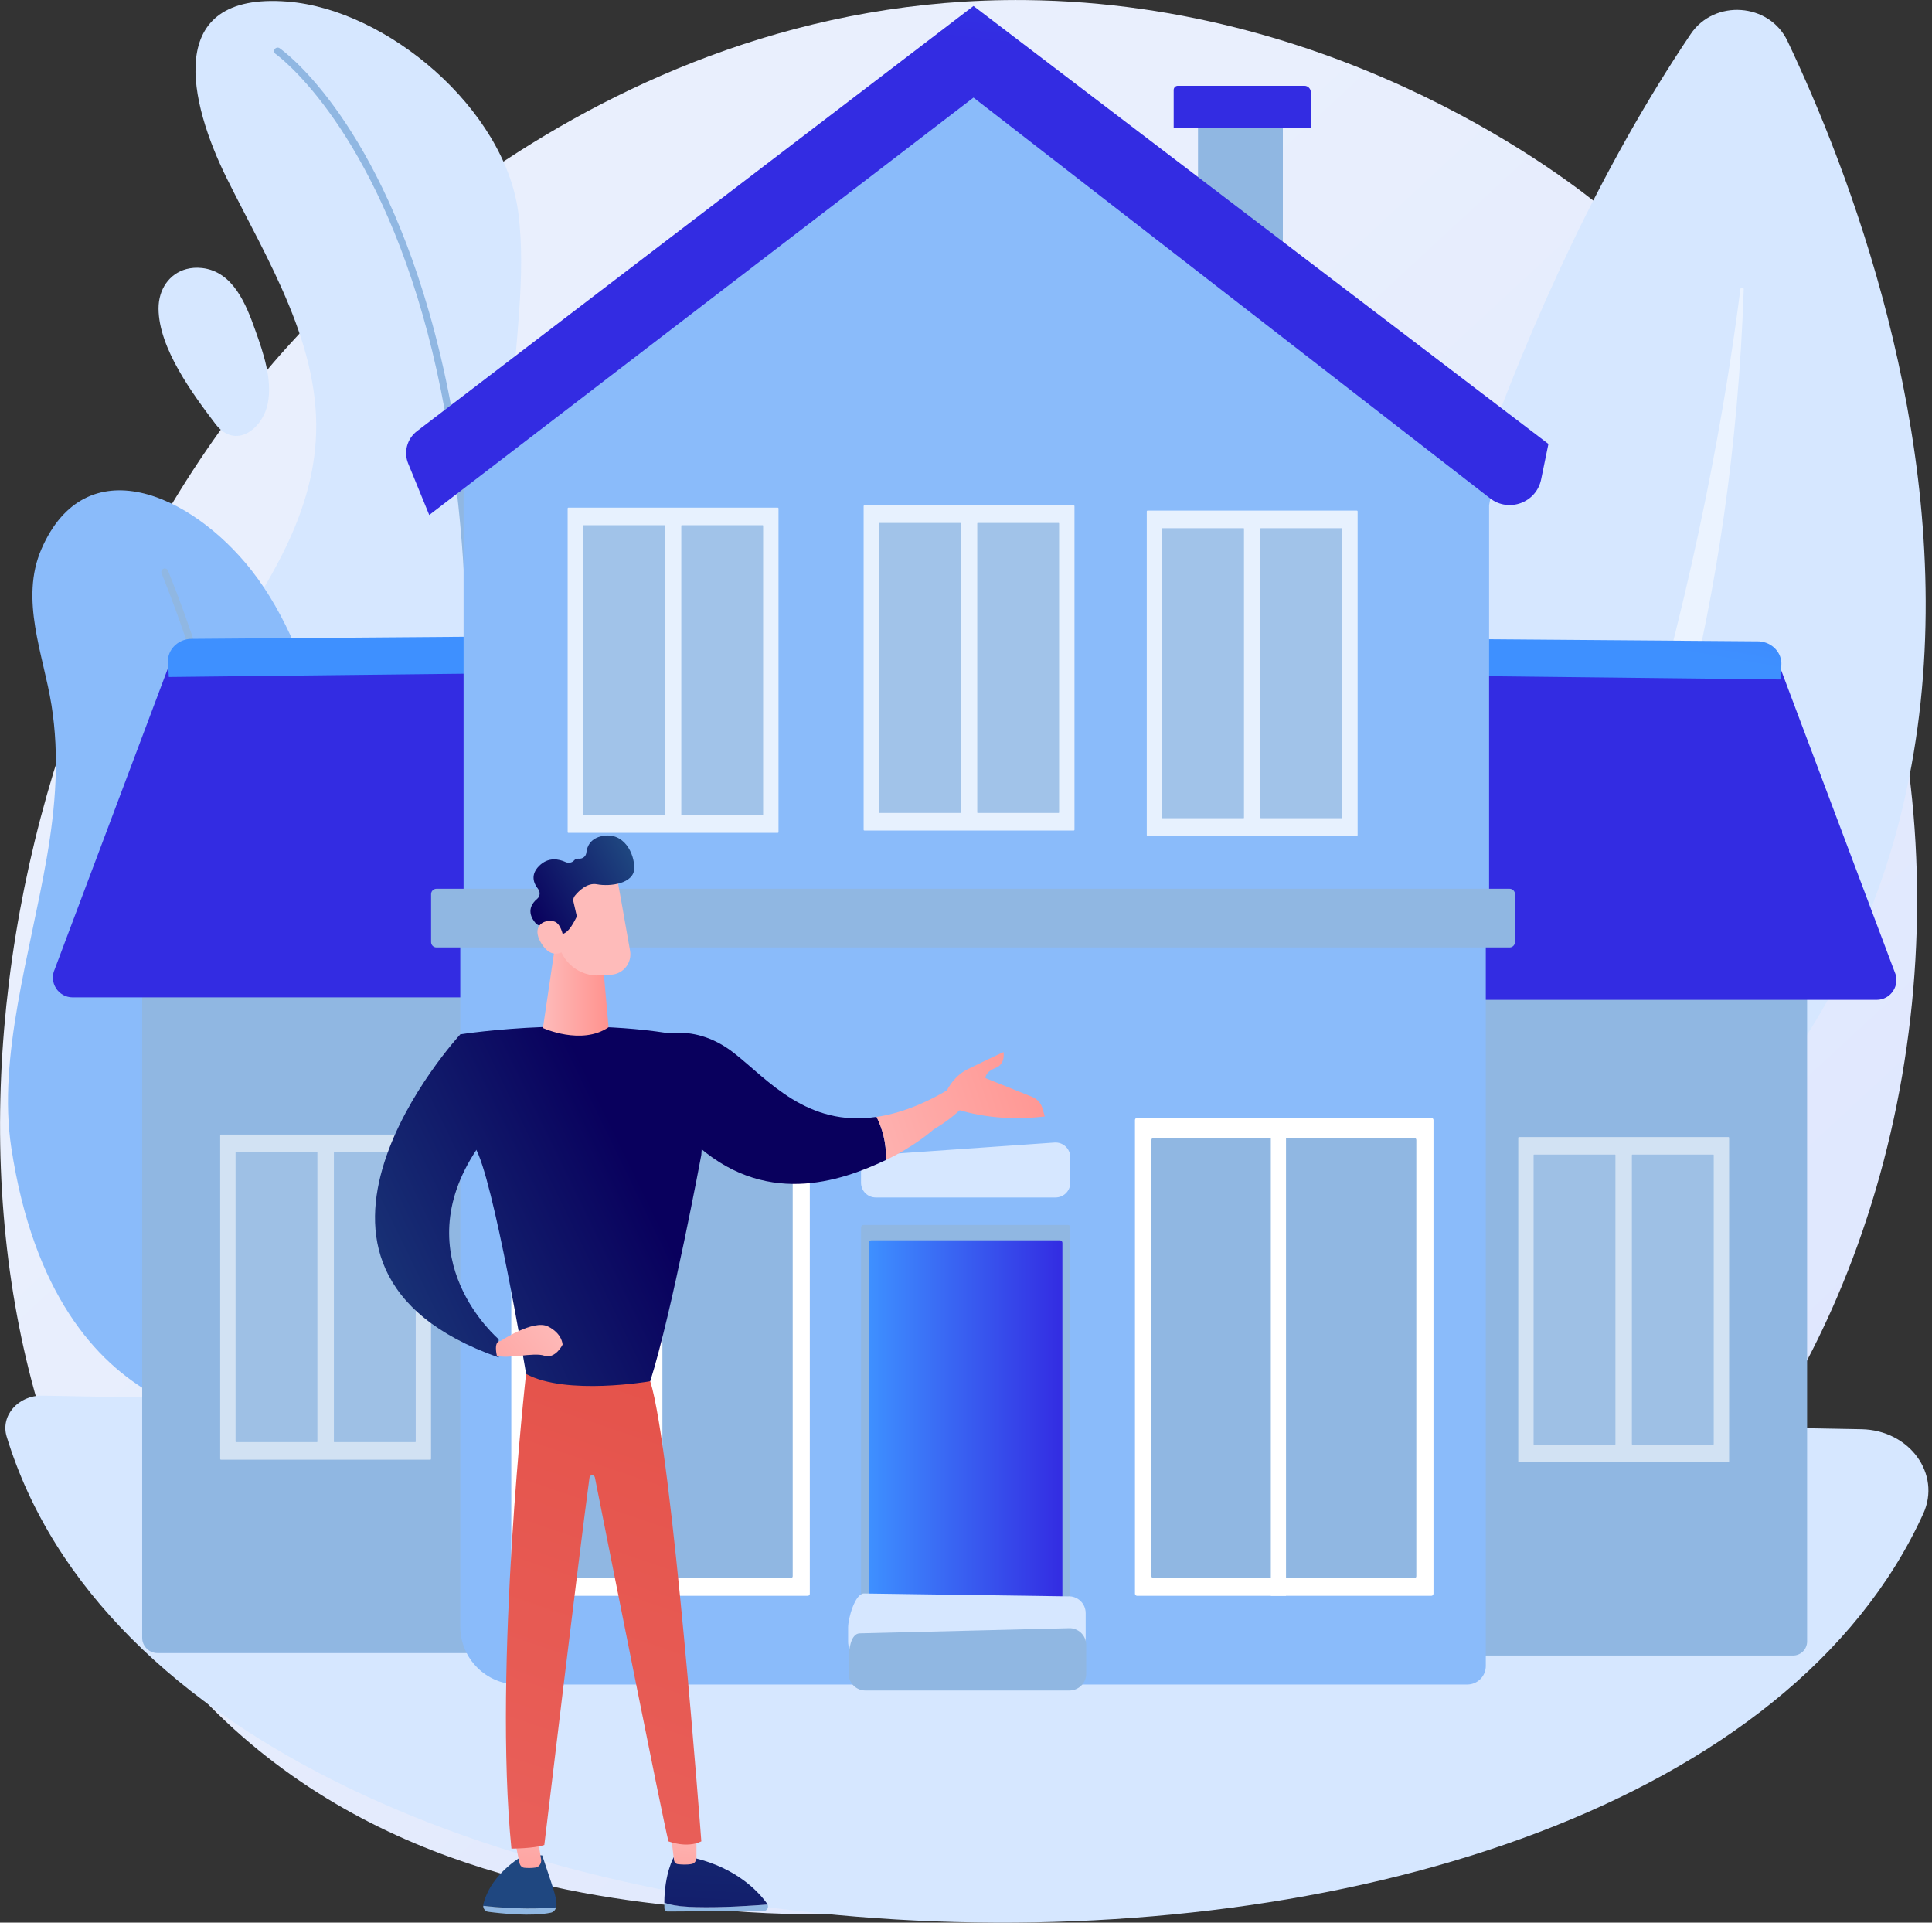 <svg width="201" height="200" viewBox="0 0 201 200" fill="none" xmlns="http://www.w3.org/2000/svg">
<rect x="0" y="0" width="201" height="200" fill="#333333" stroke="none"/>
<g clip-path="url(#clip0_401_4995)">
<path d="M191.093 135.014C170.886 182.014 117.55 202.2 75.764 198.757C64.357 197.814 41.4 195.928 23.471 179.057C-10.95 146.664 -5.65 78.943 27.3 39.078C31.543 33.943 60.922 -0.45 106.693 0.007C140.207 0.343 163.729 19.186 166.593 21.529C170.207 24.493 178.179 31.536 185.357 42.714C202.229 68.978 203.714 105.643 191.093 135.014Z" fill="url(#paint0_linear_401_4995)"/>
<path d="M0.693 149.436C20.021 212.786 172.571 217.9 200.093 157.457C201.979 153.314 198.65 148.764 193.664 148.671L4.407 145.179C1.9 145.129 0.029 147.264 0.693 149.436Z" fill="#D6E7FF"/>
<path d="M132.457 148.629C132.457 148.629 139.25 57.978 175.893 3.543C178.357 -0.114 184.072 0.286 185.965 4.264C198.607 30.864 228.1 112.9 132.457 148.629Z" fill="#D6E7FF"/>
<path opacity="0.5" d="M140.579 141.621C140.393 141.864 140.743 142.15 140.965 141.936C149.05 133.978 179.164 96.35 181.414 30.093C181.422 29.878 181.093 29.85 181.064 30.057C179.122 45.629 170.164 103.328 140.579 141.621Z" fill="white"/>
<path d="M29.743 56.907C31.393 53.471 32.571 49.879 32.843 45.971C33.536 36.114 27.807 27.036 23.593 18.55C19.729 10.75 16.85 -0.871 29.907 0.164C40.307 0.986 52.536 11.35 53.928 22.164C55.578 34.957 49.35 51.086 56.736 62.707C67.064 78.964 74.514 75.236 74.514 102.671C74.514 114.393 68.021 120.857 60.586 124.421C48.85 130.043 34.85 127.771 25.5 118.721C17.236 110.729 12.329 99.236 13.986 87.693C15.664 76.029 24.807 67.186 29.743 56.907Z" fill="#D6E7FF"/>
<path d="M38.464 145.1C38.629 145.1 38.779 144.993 38.814 144.821C45.286 118.993 48.807 95.586 49.286 75.236C49.664 58.943 48.107 44.564 44.65 32.5C38.743 11.907 29.479 5.286 29.093 5.014C28.928 4.9 28.7 4.943 28.586 5.107C28.471 5.272 28.514 5.5 28.678 5.614C28.771 5.679 38.157 12.407 43.986 32.807C49.371 51.664 52.721 86.371 38.121 144.65C38.071 144.843 38.193 145.043 38.386 145.093C38.407 145.1 38.436 145.1 38.464 145.1Z" fill="#90B7E2"/>
<path d="M19.378 27.993C19.878 27.857 20.436 27.814 21.021 27.879C24.271 28.25 25.614 31.686 26.564 34.364C27.386 36.664 28.35 39.45 27.864 41.936C27.343 44.629 24.486 46.821 22.407 44.093C20.05 40.986 16.514 36.221 16.493 32.107C16.486 30.064 17.636 28.464 19.378 27.993Z" fill="#D6E7FF"/>
<path d="M1.171 119.357C-0.257 109.936 3.164 99.114 4.879 89.15C5.786 83.879 6.2 78.65 5.357 73.343C4.514 68.072 2.029 62.364 4.314 57.107C8.921 46.514 19.871 51.336 26.15 59.307C33.429 68.564 35.421 83.686 38.186 95.329C39.85 102.35 42.364 109.55 43.243 116.7C44.7 128.55 42.021 136.779 36.35 142.336C30.914 147.664 22.636 148.772 15.979 145.064C9.971 141.714 3.479 134.564 1.171 119.357Z" fill="#8ABBFA"/>
<path d="M26.229 163.079C26.207 163.079 26.186 163.079 26.171 163.071C25.971 163.036 25.843 162.85 25.878 162.657C25.9 162.514 28.271 148.193 28.336 128.421C28.393 110.186 26.436 83.443 16.807 59.629C16.736 59.443 16.821 59.236 17.007 59.157C17.193 59.086 17.4 59.172 17.479 59.357C27.157 83.286 29.121 110.136 29.064 128.443C29 148.271 26.621 162.643 26.6 162.786C26.557 162.957 26.4 163.079 26.229 163.079Z" fill="#90B7E2"/>
<path d="M186.543 172.214H149.607V98.157H188.007V170.75C188.007 171.557 187.35 172.214 186.543 172.214Z" fill="#90B7E2"/>
<g opacity="0.89">
<path opacity="0.67" d="M179.814 152.1H158.036C157.993 152.1 157.957 152.064 157.957 152.021V118.357C157.957 118.314 157.993 118.279 158.036 118.279H179.814C179.857 118.279 179.893 118.314 179.893 118.357V152.021C179.893 152.064 179.857 152.1 179.814 152.1Z" fill="white"/>
<g opacity="0.89">
<path opacity="0.89" d="M178.25 150.271H169.822C169.8 150.271 169.779 150.25 169.779 150.228V120.143C169.779 120.121 169.8 120.1 169.822 120.1H178.25C178.272 120.1 178.293 120.121 178.293 120.143V150.221C178.293 150.25 178.272 150.271 178.25 150.271Z" fill="#90B7E2"/>
<path opacity="0.89" d="M168.022 150.271H159.593C159.572 150.271 159.55 150.25 159.55 150.228V120.143C159.55 120.121 159.572 120.1 159.593 120.1H168.022C168.043 120.1 168.065 120.121 168.065 120.143V150.221C168.072 150.25 168.05 150.271 168.022 150.271Z" fill="#90B7E2"/>
</g>
</g>
<path d="M195.236 104.007H147.786L145.85 69.85L185.079 69.107L197.107 101.079C197.736 102.443 196.743 104.007 195.236 104.007Z" fill="url(#paint1_linear_401_4995)"/>
<path d="M185.236 70.679L147.529 70.257L147.764 66.443L183.007 66.714C184.372 66.8 185.407 67.9 185.329 69.179L185.236 70.679Z" fill="url(#paint2_linear_401_4995)"/>
<path d="M16.386 171.957H53.193V97.9H14.793V170.364C14.793 171.243 15.507 171.957 16.386 171.957Z" fill="#90B7E2"/>
<g opacity="0.89">
<path opacity="0.67" d="M22.986 151.843H44.764C44.807 151.843 44.843 151.807 44.843 151.764V118.1C44.843 118.057 44.807 118.021 44.764 118.021H22.986C22.943 118.021 22.907 118.057 22.907 118.1V151.764C22.907 151.807 22.943 151.843 22.986 151.843Z" fill="white"/>
<g opacity="0.89">
<path opacity="0.89" d="M24.55 150.014H32.978C33 150.014 33.021 149.993 33.021 149.972V119.893C33.021 119.872 33 119.85 32.978 119.85H24.55C24.529 119.85 24.507 119.872 24.507 119.893V149.972C24.507 149.993 24.529 150.014 24.55 150.014Z" fill="#90B7E2"/>
<path opacity="0.89" d="M34.779 150.014H43.207C43.228 150.014 43.25 149.993 43.25 149.972V119.893C43.25 119.872 43.228 119.85 43.207 119.85H34.779C34.757 119.85 34.736 119.872 34.736 119.893V149.972C34.728 149.993 34.75 150.014 34.779 150.014Z" fill="#90B7E2"/>
</g>
</g>
<path d="M7.564 103.75H55.014L56.95 69.593L17.721 68.85L5.693 100.822C5.064 102.186 6.057 103.75 7.564 103.75Z" fill="url(#paint3_linear_401_4995)"/>
<path d="M17.564 70.421L55.272 70L55.036 66.186L19.793 66.457C18.429 66.543 17.393 67.643 17.471 68.921L17.564 70.421Z" fill="url(#paint4_linear_401_4995)"/>
<path d="M47.886 93.421V169.207C47.886 172.536 50.586 175.229 53.907 175.229H152.65C153.714 175.229 154.578 174.364 154.578 173.3V93.421H47.886Z" fill="#8ABBFA"/>
<path d="M111.35 169.9H89.579V127.679C89.579 127.536 89.693 127.421 89.836 127.421H111.1C111.243 127.421 111.357 127.536 111.357 127.679V169.9H111.35Z" fill="#90B7E2"/>
<path d="M110.529 168.3H90.393V129.279C90.393 129.136 90.507 129.021 90.65 129.021H110.271C110.414 129.021 110.529 129.136 110.529 129.279V168.3Z" fill="url(#paint5_linear_401_4995)"/>
<path d="M109.814 124.564H91.114C90.264 124.564 89.579 123.879 89.579 123.029V121.686C89.579 120.879 90.207 120.207 91.007 120.15L109.707 118.85C110.593 118.786 111.35 119.493 111.35 120.386V123.029C111.35 123.879 110.664 124.564 109.814 124.564Z" fill="#D6E7FF"/>
<path d="M111.2 172.536H89.979C89.014 172.536 88.236 171.757 88.236 170.793V169.271C88.236 168.357 88.936 165.821 89.85 165.757L111.086 166.057C112.093 165.986 112.95 166.786 112.95 167.8V170.8C112.95 171.75 112.164 172.536 111.2 172.536Z" fill="#D6E7FF"/>
<path d="M111.257 175.85H90.036C89.071 175.85 88.293 175.072 88.293 174.107V172.586C88.293 171.671 88.493 169.971 89.407 169.907L111.143 169.371C112.15 169.3 113.007 170.1 113.007 171.114V174.114C113.007 175.072 112.221 175.85 111.257 175.85Z" fill="#90B7E2"/>
<path d="M148.914 166H118.3C118.178 166 118.078 165.9 118.078 165.779V116.507C118.078 116.386 118.178 116.286 118.3 116.286H148.914C149.036 116.286 149.136 116.386 149.136 116.507V165.779C149.136 165.9 149.036 166 148.914 166Z" fill="white"/>
<path d="M147.143 164.164H120C119.886 164.164 119.793 164.071 119.793 163.957V118.579C119.793 118.464 119.886 118.371 120 118.371H147.143C147.257 118.371 147.35 118.464 147.35 118.579V163.957C147.357 164.071 147.257 164.164 147.143 164.164Z" fill="#90B7E2"/>
<path d="M133.793 117.743H132.214V166H133.793V117.743Z" fill="white"/>
<path d="M84.036 166H53.414C53.293 166 53.193 165.9 53.193 165.779V116.507C53.193 116.386 53.293 116.286 53.414 116.286H84.029C84.15 116.286 84.25 116.386 84.25 116.507V165.779C84.257 165.9 84.157 166 84.036 166Z" fill="white"/>
<path d="M82.264 164.164H55.121C55.007 164.164 54.914 164.071 54.914 163.957V118.579C54.914 118.464 55.007 118.371 55.121 118.371H82.264C82.379 118.371 82.471 118.464 82.471 118.579V163.957C82.471 164.071 82.379 164.164 82.264 164.164Z" fill="#90B7E2"/>
<path d="M68.914 117.743H67.336V166H68.914V117.743Z" fill="white"/>
<path d="M155.829 47.664L154.921 46.979V46.022H153.664L101.236 6.4L48.229 46.022V93.422H154.921V52.55L155.829 47.664Z" fill="#8ABBFA"/>
<path d="M133.464 11.007H124.636V25.379H133.464V11.007Z" fill="#90B7E2"/>
<path d="M136.371 13.336H122.107V9.357C122.107 9.114 122.3 8.922 122.543 8.922H135.707C136.071 8.922 136.371 9.222 136.371 9.586V13.336Z" fill="url(#paint6_linear_401_4995)"/>
<path d="M44.657 53.571L101.279 10.15L155.021 51.836C156.971 53.35 159.843 52.293 160.336 49.864L161.093 46.179L101.279 0.621L43.386 44.843C42.35 45.636 41.971 47.021 42.471 48.228L44.657 53.571Z" fill="url(#paint7_linear_401_4995)"/>
<g opacity="0.89">
<path opacity="0.89" d="M89.928 86.393H111.707C111.75 86.393 111.786 86.357 111.786 86.314V52.65C111.786 52.607 111.75 52.571 111.707 52.571H89.928C89.886 52.571 89.85 52.607 89.85 52.65V86.314C89.843 86.357 89.886 86.393 89.928 86.393Z" fill="white"/>
<g opacity="0.89">
<path opacity="0.89" d="M91.493 84.564H99.921C99.943 84.564 99.964 84.543 99.964 84.521V54.443C99.964 54.421 99.943 54.4 99.921 54.4H91.493C91.471 54.4 91.45 54.421 91.45 54.443V84.521C91.443 84.55 91.464 84.564 91.493 84.564Z" fill="#90B7E2"/>
<path opacity="0.89" d="M101.714 84.564H110.143C110.164 84.564 110.186 84.543 110.186 84.521V54.443C110.186 54.421 110.164 54.4 110.143 54.4H101.714C101.693 54.4 101.671 54.421 101.671 54.443V84.521C101.671 84.55 101.686 84.564 101.714 84.564Z" fill="#90B7E2"/>
</g>
</g>
<g opacity="0.89">
<path opacity="0.89" d="M59.136 86.636H80.914C80.957 86.636 80.993 86.6 80.993 86.557V52.886C80.993 52.843 80.957 52.807 80.914 52.807H59.136C59.093 52.807 59.057 52.843 59.057 52.886V86.55C59.05 86.6 59.086 86.636 59.136 86.636Z" fill="white"/>
<g opacity="0.89">
<path opacity="0.89" d="M60.7 84.807H69.129C69.15 84.807 69.171 84.786 69.171 84.764V54.679C69.171 54.657 69.15 54.636 69.129 54.636H60.7C60.679 54.636 60.657 54.657 60.657 54.679V84.757C60.65 84.786 60.671 84.807 60.7 84.807Z" fill="#90B7E2"/>
<path opacity="0.89" d="M70.921 84.807H79.35C79.371 84.807 79.393 84.786 79.393 84.764V54.679C79.393 54.657 79.371 54.636 79.35 54.636H70.921C70.9 54.636 70.879 54.657 70.879 54.679V84.757C70.879 84.786 70.893 84.807 70.921 84.807Z" fill="#90B7E2"/>
</g>
</g>
<g opacity="0.89">
<path opacity="0.89" d="M119.386 86.943H141.164C141.207 86.943 141.243 86.907 141.243 86.864V53.193C141.243 53.15 141.207 53.114 141.164 53.114H119.386C119.343 53.114 119.307 53.15 119.307 53.193V86.857C119.307 86.907 119.343 86.943 119.386 86.943Z" fill="white"/>
<g opacity="0.89">
<path opacity="0.89" d="M120.95 85.114H129.379C129.4 85.114 129.421 85.093 129.421 85.071V54.986C129.421 54.964 129.4 54.943 129.379 54.943H120.95C120.929 54.943 120.907 54.964 120.907 54.986V85.064C120.907 85.093 120.922 85.114 120.95 85.114Z" fill="#90B7E2"/>
<path opacity="0.89" d="M131.171 85.114H139.6C139.621 85.114 139.643 85.093 139.643 85.071V54.986C139.643 54.964 139.621 54.943 139.6 54.943H131.171C131.15 54.943 131.129 54.964 131.129 54.986V85.064C131.129 85.093 131.15 85.114 131.171 85.114Z" fill="#90B7E2"/>
</g>
</g>
<path d="M157.05 98.557H45.414C45.1 98.557 44.85 98.307 44.85 97.993V93.014C44.85 92.7 45.1 92.45 45.414 92.45H157.05C157.364 92.45 157.614 92.7 157.614 93.014V97.993C157.614 98.3 157.364 98.557 157.05 98.557Z" fill="#90B7E2"/>
<path d="M50.271 198.25C50.271 198.193 50.271 198.136 50.286 198.079C51.157 194.636 54.707 192.871 54.707 192.871L56.414 193.007C57.4 196.043 58.029 197.521 57.871 198.357C57.864 198.379 57.857 198.4 57.857 198.421C56.45 198.543 53.543 198.629 50.271 198.25Z" fill="url(#paint8_linear_401_4995)"/>
<path d="M57.857 198.414C57.779 198.693 57.578 198.907 57.314 198.964C55.307 199.386 52.121 199.05 50.786 198.871C50.493 198.836 50.271 198.557 50.271 198.25C53.543 198.629 56.45 198.543 57.857 198.414Z" fill="#90B7E2"/>
<path d="M53.3 190.207L54.05 193.807C54.107 194.071 54.307 194.271 54.55 194.293C54.85 194.321 55.279 194.336 55.707 194.271C56.093 194.214 56.364 193.821 56.293 193.4L55.772 190.2H53.3V190.207Z" fill="url(#paint9_linear_401_4995)"/>
<path d="M72.371 198.386C70.55 198.336 69.6 198.121 69.114 197.921C69.114 198.1 69.114 198.286 69.121 198.479C69.129 198.686 69.278 198.843 69.464 198.843L79.486 198.779C79.807 198.779 79.993 198.407 79.857 198.114C78.543 198.221 75.193 198.464 72.371 198.386Z" fill="#90B7E2"/>
<path d="M79.857 198.114C79.843 198.086 79.836 198.064 79.814 198.036C78.928 196.8 76.678 194.336 72.221 193.271L70.086 193.207C70.086 193.207 69.136 194.857 69.114 197.921C69.6 198.121 70.543 198.336 72.371 198.386C75.193 198.464 78.543 198.221 79.857 198.114Z" fill="url(#paint10_linear_401_4995)"/>
<path d="M69.693 189.971C69.714 190.129 70.007 192.55 70.121 193.493C70.15 193.714 70.307 193.886 70.514 193.914C70.879 193.957 71.464 194 71.979 193.893C72.257 193.836 72.457 193.572 72.457 193.257V189.457L69.693 189.971Z" fill="url(#paint11_linear_401_4995)"/>
<path d="M54.729 142.921C54.729 142.921 51.307 173.307 53.207 192.3C53.207 192.3 55.486 192.3 56.629 191.921C56.629 191.921 60.179 162.207 61.329 153.707C61.371 153.386 61.829 153.371 61.893 153.693C63.314 160.843 68.879 188.893 69.543 191.543C69.543 191.543 71.443 192.3 72.964 191.543C72.964 191.543 69.929 150.9 67.65 143.686L54.729 142.921Z" fill="url(#paint12_linear_401_4995)"/>
<path d="M47.893 107.593C47.893 107.593 62.328 105.314 73.721 108.35L72.964 120.129C72.964 120.129 69.928 136.464 67.65 143.679C67.65 143.679 58.914 145.2 54.736 142.921C54.736 142.921 51.314 122.407 49.421 119.371C49.407 119.371 47.514 111.393 47.893 107.593Z" fill="url(#paint13_linear_401_4995)"/>
<path d="M57.921 97.214L56.486 106.936C56.486 106.936 60.5 108.778 63.314 106.857L62.707 99.993L57.921 97.214Z" fill="url(#paint14_linear_401_4995)"/>
<path d="M64.107 90.879C64.15 90.964 65.021 95.864 65.55 98.9C65.771 100.157 64.85 101.321 63.578 101.393L62.414 101.464C60.279 101.593 58.393 100.071 58.071 97.95L57.228 92.45C57.228 92.457 63.007 88.886 64.107 90.879Z" fill="url(#paint15_linear_401_4995)"/>
<path d="M55.978 92.464C55.536 91.907 55.143 91.014 56.093 90.071C57.057 89.114 58.15 89.357 58.836 89.671C59.143 89.814 59.521 89.75 59.736 89.493C59.836 89.379 59.978 89.3 60.193 89.321C60.593 89.364 60.957 89.1 61 88.7C61.078 88.007 61.45 87.2 62.671 86.964C64.907 86.529 66.021 88.771 65.986 90.343C65.943 91.914 63.493 92.25 62.107 91.986C61.086 91.793 60.2 92.693 59.807 93.179C59.664 93.357 59.607 93.593 59.664 93.814L60.014 95.336C59.771 95.807 59.529 96.293 59.186 96.693C58.936 96.986 58.664 97.143 58.379 97.214C57.964 96.436 56.793 96.307 56.257 96.286C56.05 96.278 55.857 96.186 55.721 96.028C55.314 95.557 54.671 94.514 55.9 93.486C56.193 93.236 56.221 92.779 55.978 92.464Z" fill="url(#paint16_linear_401_4995)"/>
<path d="M58.771 98.843C58.771 98.843 58.721 96.1 57.614 95.843C56.507 95.586 55.307 96.386 56.257 98.029C57.436 100.071 58.771 98.843 58.771 98.843Z" fill="url(#paint17_linear_401_4995)"/>
<path d="M47.893 107.593C47.893 107.593 25.479 131.9 51.879 141.207V139.307C51.879 139.307 42 130.95 49.6 119.557C49.6 119.557 48.65 108.736 47.893 107.593Z" fill="url(#paint18_linear_401_4995)"/>
<path d="M52.072 139.5C52.072 139.5 55.493 137.222 57.007 137.979C58.529 138.736 58.529 139.879 58.529 139.879C58.529 139.879 57.772 141.4 56.629 141.021C55.486 140.643 52.829 141.4 51.693 141.021C51.693 141.021 51.307 139.5 52.072 139.5Z" fill="url(#paint19_linear_401_4995)"/>
<path d="M91.2 116.179C83.964 117.264 79.9 112.321 76.386 109.557C71.743 105.9 67.486 108.057 67.486 108.057L72.05 118.714C79.436 125.679 87.4 122.921 92.171 120.664C92.243 118.836 91.757 117.307 91.2 116.179Z" fill="url(#paint20_linear_401_4995)"/>
<path d="M101.364 111.864L98.964 113.157C96.086 114.907 93.514 115.836 91.193 116.186C91.75 117.314 92.243 118.843 92.164 120.664C95.207 119.229 97.114 117.5 97.114 117.5C102.55 114.257 101.364 111.864 101.364 111.864Z" fill="url(#paint21_linear_401_4995)"/>
<path d="M108.436 115.243C108.279 114.729 107.9 114.314 107.4 114.107L102.529 112.15C102.529 112.15 102.457 111.529 103.557 111.1C104.657 110.679 104.4 109.443 104.4 109.443C104.4 109.443 102.893 110.129 100.686 111.221C99.421 111.843 98.714 112.943 98.343 113.771L99.6 115.422C102.6 116.322 105.636 116.493 108.7 116.136L108.436 115.243Z" fill="url(#paint22_linear_401_4995)"/>
</g>
<defs>
<linearGradient id="paint0_linear_401_4995" x1="211.295" y1="225.307" x2="64.632" y2="67.004" gradientUnits="userSpaceOnUse">
<stop stop-color="#DAE3FE"/>
<stop offset="1" stop-color="#E9EFFD"/>
</linearGradient>
<linearGradient id="paint1_linear_401_4995" x1="229.437" y1="-46.637" x2="203.494" y2="12.878" gradientUnits="userSpaceOnUse">
<stop stop-color="#3E90FF"/>
<stop offset="1" stop-color="#332CE2"/>
</linearGradient>
<linearGradient id="paint2_linear_401_4995" x1="166.863" y1="66.497" x2="178.788" y2="-1.438" gradientUnits="userSpaceOnUse">
<stop stop-color="#3E90FF"/>
<stop offset="1" stop-color="#332CE2"/>
</linearGradient>
<linearGradient id="paint3_linear_401_4995" x1="99.103" y1="-35.364" x2="48.743" y2="62.303" gradientUnits="userSpaceOnUse">
<stop stop-color="#3E90FF"/>
<stop offset="1" stop-color="#332CE2"/>
</linearGradient>
<linearGradient id="paint4_linear_401_4995" x1="40.745" y1="44.36" x2="52.67" y2="-23.575" gradientUnits="userSpaceOnUse">
<stop stop-color="#3E90FF"/>
<stop offset="1" stop-color="#332CE2"/>
</linearGradient>
<linearGradient id="paint5_linear_401_4995" x1="90.396" y1="148.664" x2="110.528" y2="148.664" gradientUnits="userSpaceOnUse">
<stop stop-color="#3E90FF"/>
<stop offset="1" stop-color="#332CE2"/>
</linearGradient>
<linearGradient id="paint6_linear_401_4995" x1="161.084" y1="-78.731" x2="145.497" y2="-34.656" gradientUnits="userSpaceOnUse">
<stop stop-color="#3E90FF"/>
<stop offset="1" stop-color="#332CE2"/>
</linearGradient>
<linearGradient id="paint7_linear_401_4995" x1="115.727" y1="-72.921" x2="106.571" y2="4.907" gradientUnits="userSpaceOnUse">
<stop stop-color="#3E90FF"/>
<stop offset="1" stop-color="#332CE2"/>
</linearGradient>
<linearGradient id="paint8_linear_401_4995" x1="58.176" y1="277.012" x2="55.308" y2="221.739" gradientUnits="userSpaceOnUse">
<stop stop-color="#09005D"/>
<stop offset="1" stop-color="#1F4780"/>
</linearGradient>
<linearGradient id="paint9_linear_401_4995" x1="55.395" y1="186.744" x2="53.872" y2="200.037" gradientUnits="userSpaceOnUse">
<stop stop-color="#FEBBBA"/>
<stop offset="1" stop-color="#FF928E"/>
</linearGradient>
<linearGradient id="paint10_linear_401_4995" x1="73.233" y1="222.031" x2="76.1" y2="166.759" gradientUnits="userSpaceOnUse">
<stop stop-color="#09005D"/>
<stop offset="1" stop-color="#1F4780"/>
</linearGradient>
<linearGradient id="paint11_linear_401_4995" x1="71.44" y1="188.444" x2="70.015" y2="200.879" gradientUnits="userSpaceOnUse">
<stop stop-color="#FEBBBA"/>
<stop offset="1" stop-color="#FF928E"/>
</linearGradient>
<linearGradient id="paint12_linear_401_4995" x1="86.834" y1="99.941" x2="54.762" y2="193.811" gradientUnits="userSpaceOnUse">
<stop stop-color="#E1473D"/>
<stop offset="1" stop-color="#E9605A"/>
</linearGradient>
<linearGradient id="paint13_linear_401_4995" x1="65.984" y1="121.622" x2="29.352" y2="139.518" gradientUnits="userSpaceOnUse">
<stop stop-color="#09005D"/>
<stop offset="1" stop-color="#1F4780"/>
</linearGradient>
<linearGradient id="paint14_linear_401_4995" x1="56.48" y1="102.475" x2="63.311" y2="102.475" gradientUnits="userSpaceOnUse">
<stop stop-color="#FEBBBA"/>
<stop offset="1" stop-color="#FF928E"/>
</linearGradient>
<linearGradient id="paint15_linear_401_4995" x1="629.266" y1="-424.894" x2="638.338" y2="-433.221" gradientUnits="userSpaceOnUse">
<stop stop-color="#FEBBBA"/>
<stop offset="1" stop-color="#FF928E"/>
</linearGradient>
<linearGradient id="paint16_linear_401_4995" x1="54.988" y1="94.851" x2="65.78" y2="88.901" gradientUnits="userSpaceOnUse">
<stop stop-color="#09005D"/>
<stop offset="1" stop-color="#1F4780"/>
</linearGradient>
<linearGradient id="paint17_linear_401_4995" x1="628.065" y1="-426.211" x2="637.138" y2="-434.539" gradientUnits="userSpaceOnUse">
<stop stop-color="#FEBBBA"/>
<stop offset="1" stop-color="#FF928E"/>
</linearGradient>
<linearGradient id="paint18_linear_401_4995" x1="63.978" y1="117.516" x2="27.347" y2="135.413" gradientUnits="userSpaceOnUse">
<stop stop-color="#09005D"/>
<stop offset="1" stop-color="#1F4780"/>
</linearGradient>
<linearGradient id="paint19_linear_401_4995" x1="58.143" y1="137.329" x2="45.988" y2="147.712" gradientUnits="userSpaceOnUse">
<stop stop-color="#FEBBBA"/>
<stop offset="1" stop-color="#FF928E"/>
</linearGradient>
<linearGradient id="paint20_linear_401_4995" x1="65.785" y1="121.215" x2="29.154" y2="139.111" gradientUnits="userSpaceOnUse">
<stop stop-color="#09005D"/>
<stop offset="1" stop-color="#1F4780"/>
</linearGradient>
<linearGradient id="paint21_linear_401_4995" x1="85.117" y1="120.252" x2="111.136" y2="111.339" gradientUnits="userSpaceOnUse">
<stop stop-color="#FEBBBA"/>
<stop offset="1" stop-color="#FF928E"/>
</linearGradient>
<linearGradient id="paint22_linear_401_4995" x1="85.082" y1="120.149" x2="111.101" y2="111.235" gradientUnits="userSpaceOnUse">
<stop stop-color="#FEBBBA"/>
<stop offset="1" stop-color="#FF928E"/>
</linearGradient>
<clipPath id="clip0_401_4995">
<rect width="200.629" height="200" fill="white"/>
</clipPath>
</defs>
</svg>
